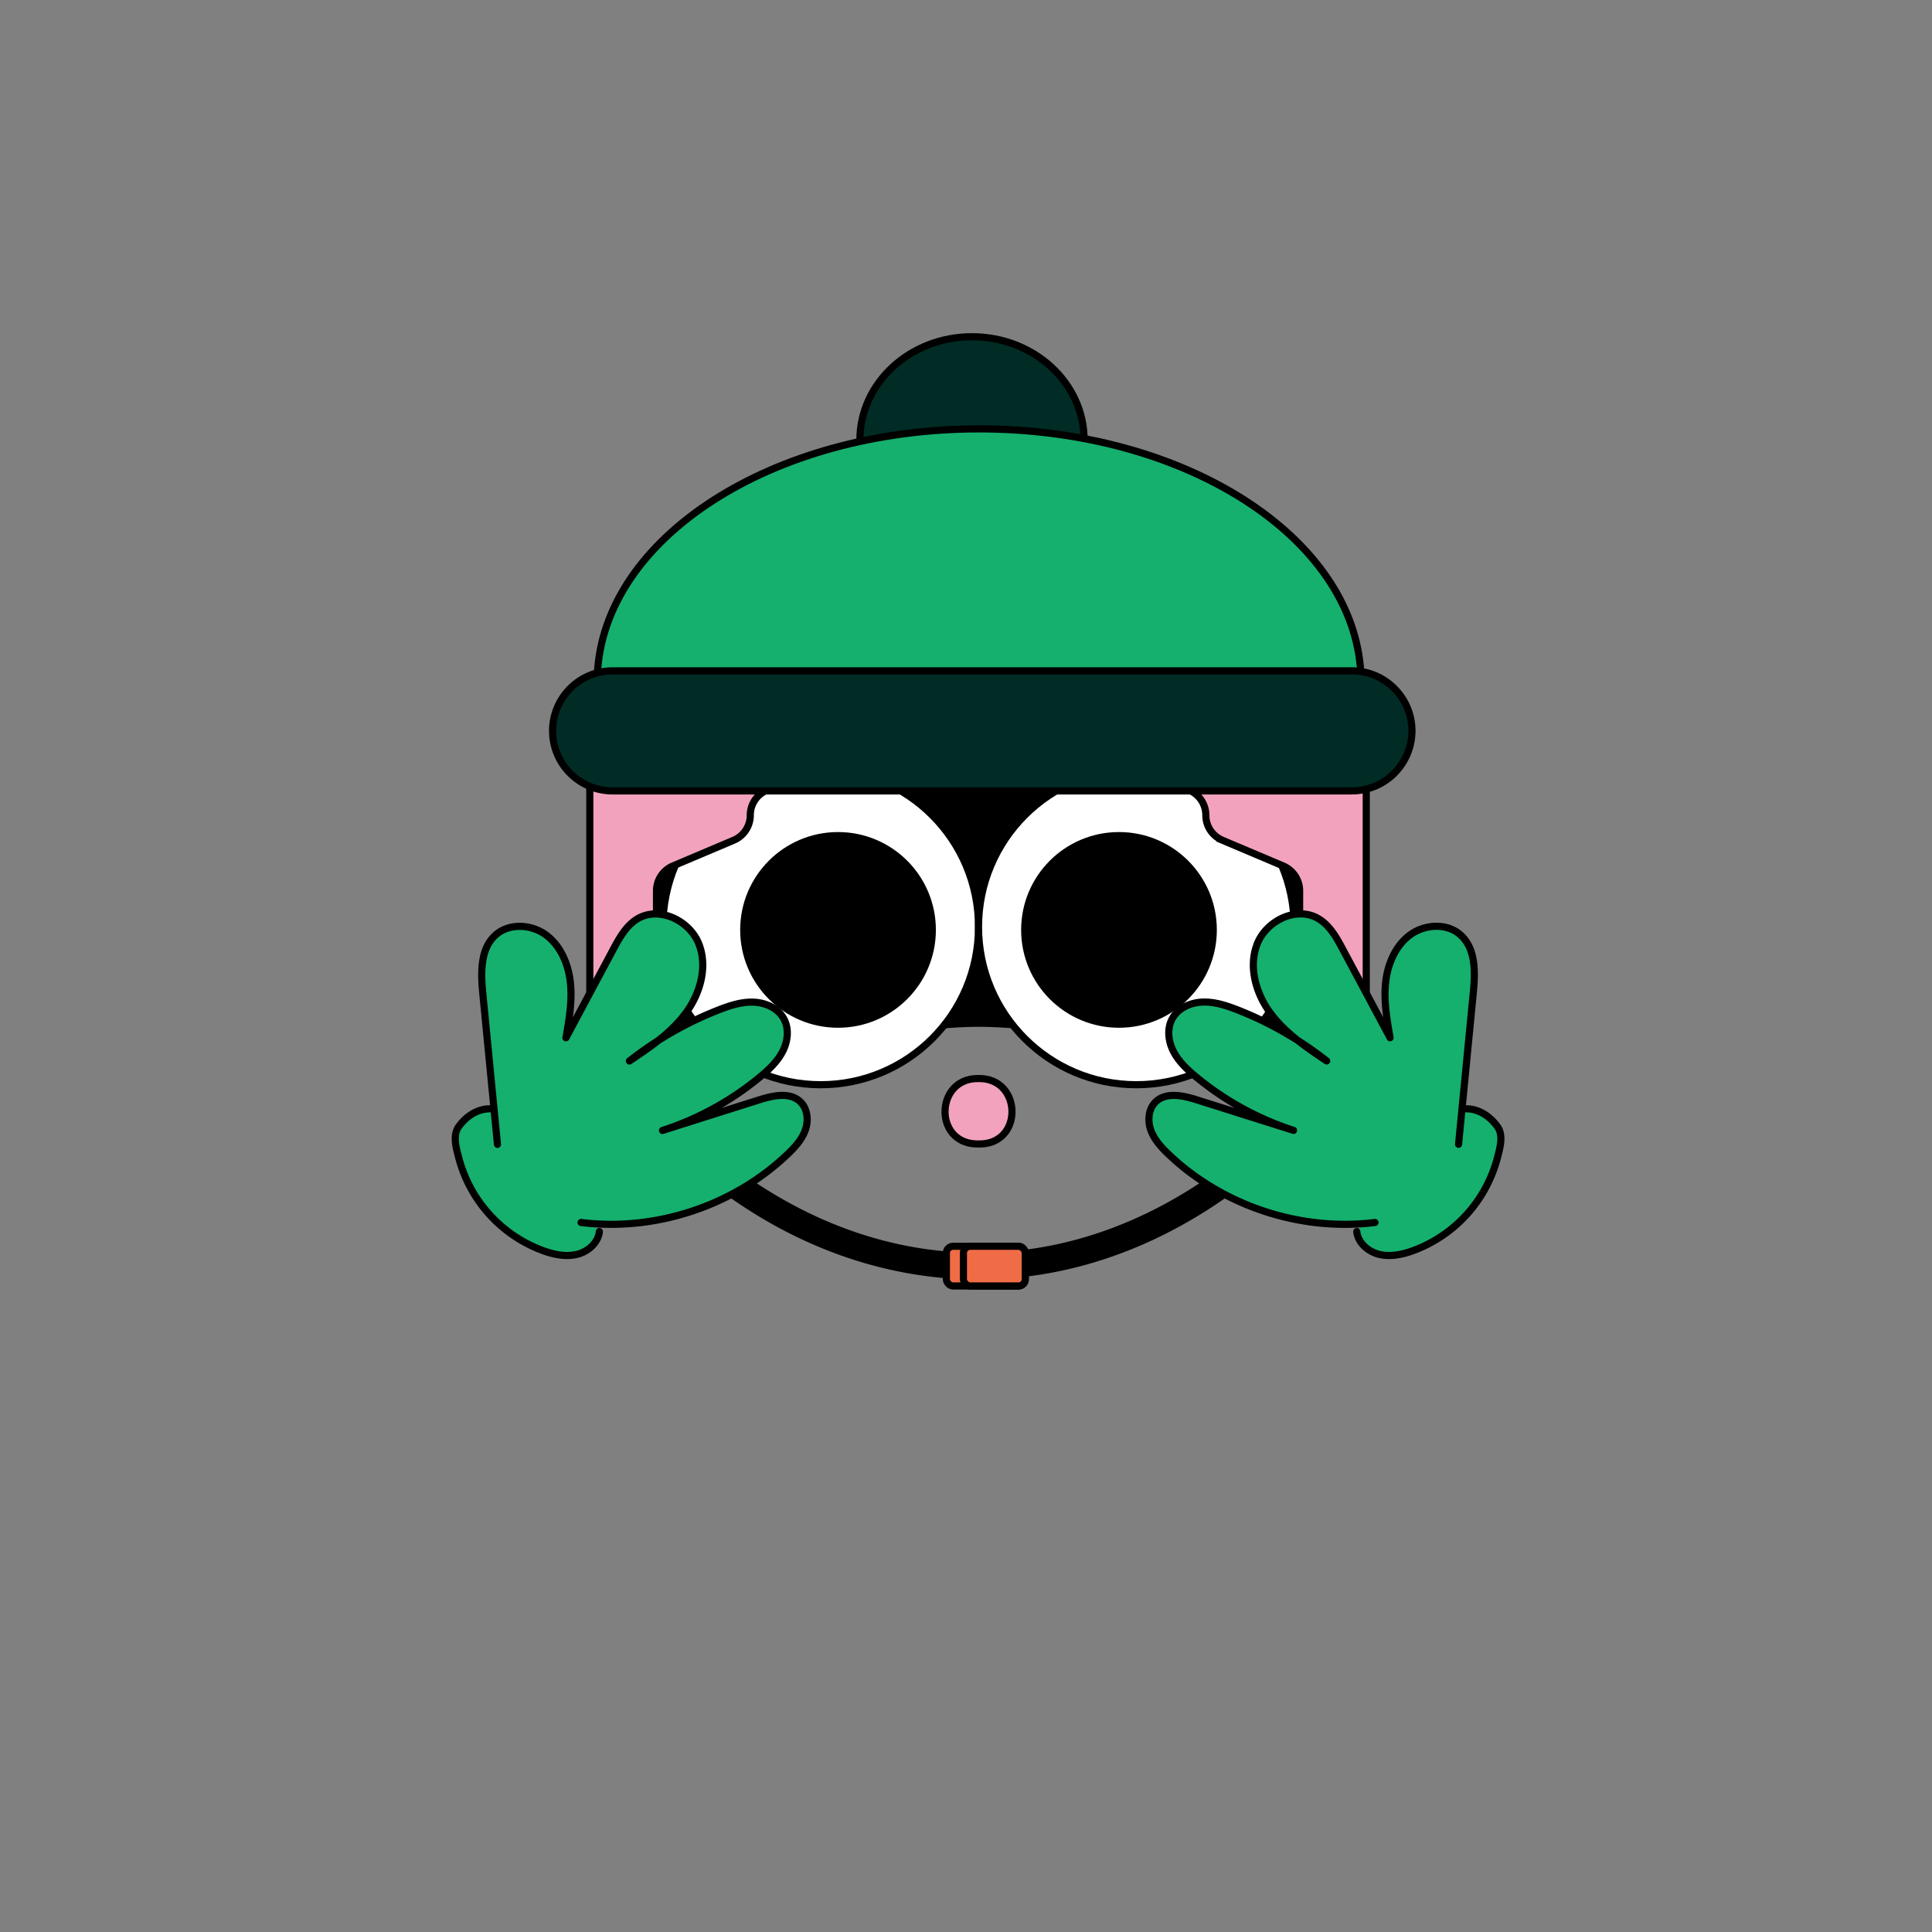 <svg xmlns="http://www.w3.org/2000/svg" viewBox="0 0 1082.16 1082.16"><rect x="0" y="0" width="1082.16" height="1082.16" fill="#808080" stroke="none"/><defs><style>.cls-1{fill:#002c25;}.cls-1,.cls-2,.cls-3,.cls-4,.cls-5{stroke:#000;stroke-width:4px;}.cls-1,.cls-3,.cls-5{stroke-linecap:round;stroke-linejoin:round;}.cls-2{fill:#f3a2be;}.cls-2,.cls-4{stroke-miterlimit:10;}.cls-3{fill:#fff;}.cls-4{fill:#ef6c46;}.cls-5{fill:#15b06e;}</style></defs><g id="FOND"><ellipse class="cls-1" cx="544.44" cy="246.43" rx="62.79" ry="57.82"/></g><g id="CASQUE_01" data-name="CASQUE 01"><path d="M349.17,603.47s145.55-28.34,199.11-28.34,198.2,28.34,198.2,28.34V404.65H349.17V603.47"/></g><g id="BOUCHE"><path class="cls-2" d="M548.49,604.11c23.72,0,24.81,35.68,1.11,36.64-.5,0-1,0-1.51,0s-1,0-1.51,0c-23.71-1-22.61-36.64,1.11-36.64Z"/></g><g id="YEUX"><circle class="cls-3" cx="459.69" cy="519.18" r="88.4"/><circle class="cls-3" cx="636.49" cy="519.18" r="88.4"/><circle cx="469.4" cy="520.86" r="54.81"/><circle cx="626.77" cy="520.86" r="54.81"/></g><g id="CASQUE_02" data-name="CASQUE 02"><path d="M547.82,716.69c-37.06,0-93.41-9.58-151.39-55.22-34.56-27.2-53.16-54.14-53.94-55.27a7.5,7.5,0,1,1,12.38-8.47h0c.18.26,18.33,26.46,51.23,52.26,30.07,23.59,79.07,51.7,141.72,51.7S659.48,673.58,689.55,650c32.89-25.8,51-52,51.22-52.26a7.5,7.5,0,0,1,12.38,8.47c-.77,1.13-19.37,28.07-53.93,55.27C667.21,686.66,615,716.69,547.82,716.69Z"/><rect class="cls-4" x="733" y="559.84" width="27.97" height="45.13" rx="6.06"/><rect class="cls-4" x="530.08" y="698.07" width="44.19" height="22.24" rx="3.79"/><rect class="cls-4" x="539.63" y="698.07" width="34.64" height="22.24" rx="3.79"/><rect class="cls-4" x="335.21" y="559.84" width="27.97" height="45.13" rx="6.06"/><path class="cls-2" d="M765.27,426.57V575.74a15.16,15.16,0,0,1-15.16,15.16h-7a15.16,15.16,0,0,1-15.16-15.16V499a15.17,15.17,0,0,0-9.28-14l-34-14.38a15.17,15.17,0,0,1-9.25-14,15.2,15.2,0,0,0-15.19-15.18l-87.58-13.37a165.8,165.8,0,0,0-49.63,0l-87.58,13.37a15.19,15.19,0,0,0-15.19,15.18,15.2,15.2,0,0,1-9.26,14L377,485a15.17,15.17,0,0,0-9.28,14v76.74a15.16,15.16,0,0,1-15.18,15.16h-7a15.2,15.2,0,0,1-15.18-15.19V426.11a128.47,128.47,0,0,1,42.46-94.6c1.37-1.25,2.77-2.45,4.2-3.63,2.13-1.73,4.25-3.46,6.44-5.12,38.8-29.94,87.25-49.46,140.35-53.94,5.17-.46,10.36-.76,15.63-.9,1.38,0,2.79-.07,4.2-.09l3.23,0h1.89l3.44,0h.44c1.2,0,2.38.05,3.55.09q7.89.24,15.6.92c54.84,4.76,104.65,25.48,144,57.15,1.17.95,2.35,1.92,3.5,2.88q2.67,2.22,5.2,4.6A128,128,0,0,1,765.27,426.57Z"/><path class="cls-4" d="M602.11,364.54H620a3.54,3.54,0,0,1,3.54,3.54v88.57A3.54,3.54,0,0,1,620,460.2H601a2.42,2.42,0,0,1-2.42-2.42V368.08a3.54,3.54,0,0,1,3.54-3.54Z" transform="translate(1107.3 -132.73) rotate(98.3)"/><path class="cls-4" d="M475.09,364h19a3.54,3.54,0,0,1,3.54,3.54V456.1a3.54,3.54,0,0,1-3.54,3.54H476.21a3.54,3.54,0,0,1-3.54-3.54V366.41a2.42,2.42,0,0,1,2.42-2.42Z" transform="translate(822.61 -127.69) rotate(81.7)"/><ellipse cx="527.67" cy="300.83" rx="19.91" ry="7.94" transform="translate(-9.25 584.83) rotate(-57.56)"/><ellipse cx="568.51" cy="300.83" rx="7.94" ry="19.91" transform="translate(-72.66 351.85) rotate(-32.44)"/><path d="M572.07,270.27c-4.57,5.73-9.74,9.3-13.09,8.63-3-.6-3.76-4.36-2.51-9.55C561.73,269.51,566.92,269.81,572.07,270.27Z"/><path d="M537.19,278.9c-3.34.67-8.51-2.93-13.1-8.65,5.17-.46,10.36-.76,15.62-.9C541,274.54,540.17,278.3,537.19,278.9Z"/></g><g id="MAIN"><path class="cls-5" d="M819,621.22c6.18-.86,13.91,1.79,19.7,9.77,3.67,5,1.39,12.39-.21,18.42a75.9,75.9,0,0,1-47.34,51.24c-6,2.11-12.51,3.45-18.68,1.94s-11.83-6.46-12.52-12.77"/><path class="cls-5" d="M770.16,684.74c-41.58,5.16-85.16-9.22-115.51-38.1-4.15-3.94-8.16-8.31-10.08-13.7S643.3,620.89,647.5,617c5.84-5.42,15.13-3.36,22.73-1l54.31,17.15a165.76,165.76,0,0,1-54.7-30.05c-4.9-4.06-9.67-8.54-12.58-14.21s-3.71-12.76-.63-18.34c3.24-5.89,10.2-9,16.92-9.26s13.29,1.89,19.56,4.34a196.48,196.48,0,0,1,50,28.63c-11.51-7.72-23.26-15.66-31.52-26.79s-12.49-26.28-7.25-39.11,22-20.87,33.95-13.9c6.47,3.75,10.31,10.68,13.84,17.28l26.48,49.51c-1.77-10.15-3.56-20.45-2.51-30.69s5.32-20.61,13.56-26.78,20.86-7,28.51,0c8.63,7.79,8.18,21.23,7,32.81q-4.1,42.18-8.2,84.35"/><path class="cls-5" d="M276.69,621.22c-6.18-.86-13.92,1.79-19.71,9.77-3.66,5-1.38,12.39.22,18.42a75.91,75.91,0,0,0,47.33,51.24c6,2.11,12.52,3.45,18.69,1.94s11.83-6.46,12.52-12.77"/><path class="cls-5" d="M325.48,684.74c41.58,5.16,85.17-9.22,115.52-38.1,4.15-3.94,8.16-8.31,10.08-13.7s1.27-12.05-2.93-15.94c-5.85-5.42-15.13-3.36-22.73-1L371.1,633.19a165.66,165.66,0,0,0,54.7-30.05c4.91-4.06,9.67-8.54,12.59-14.21s3.71-12.76.63-18.34c-3.25-5.89-10.21-9-16.93-9.26s-13.29,1.89-19.55,4.34a196.54,196.54,0,0,0-50,28.63c11.52-7.72,23.27-15.66,31.53-26.79s12.49-26.28,7.25-39.11-22-20.87-34-13.9c-6.47,3.75-10.31,10.68-13.84,17.28L317,581.29c1.78-10.15,3.56-20.45,2.51-30.69S314.21,530,306,523.82s-20.86-7-28.5,0c-8.64,7.79-8.18,21.23-7.06,32.81q4.11,42.18,8.2,84.35"/></g><g id="LES_PLUS" data-name="LES PLUS"><path class="cls-5" d="M762.35,382.1c0,21.8-7.4,42.44-20.66,60.89H355.17c-13.26-18.45-20.66-39.09-20.66-60.89,0-1.37,0-2.74.08-4.1,3.28-76.46,97.77-137.77,213.84-137.77,115.48,0,209.59,60.69,213.78,136.6C762.3,378.58,762.35,380.33,762.35,382.1Z"/><path class="cls-1" d="M790.87,409.37A33.72,33.72,0,0,1,757.25,443H343.14a33.62,33.62,0,0,1,0-67.24H757.25A33.33,33.33,0,0,1,781,385.63,33.47,33.47,0,0,1,790.87,409.37Z"/></g></svg>
